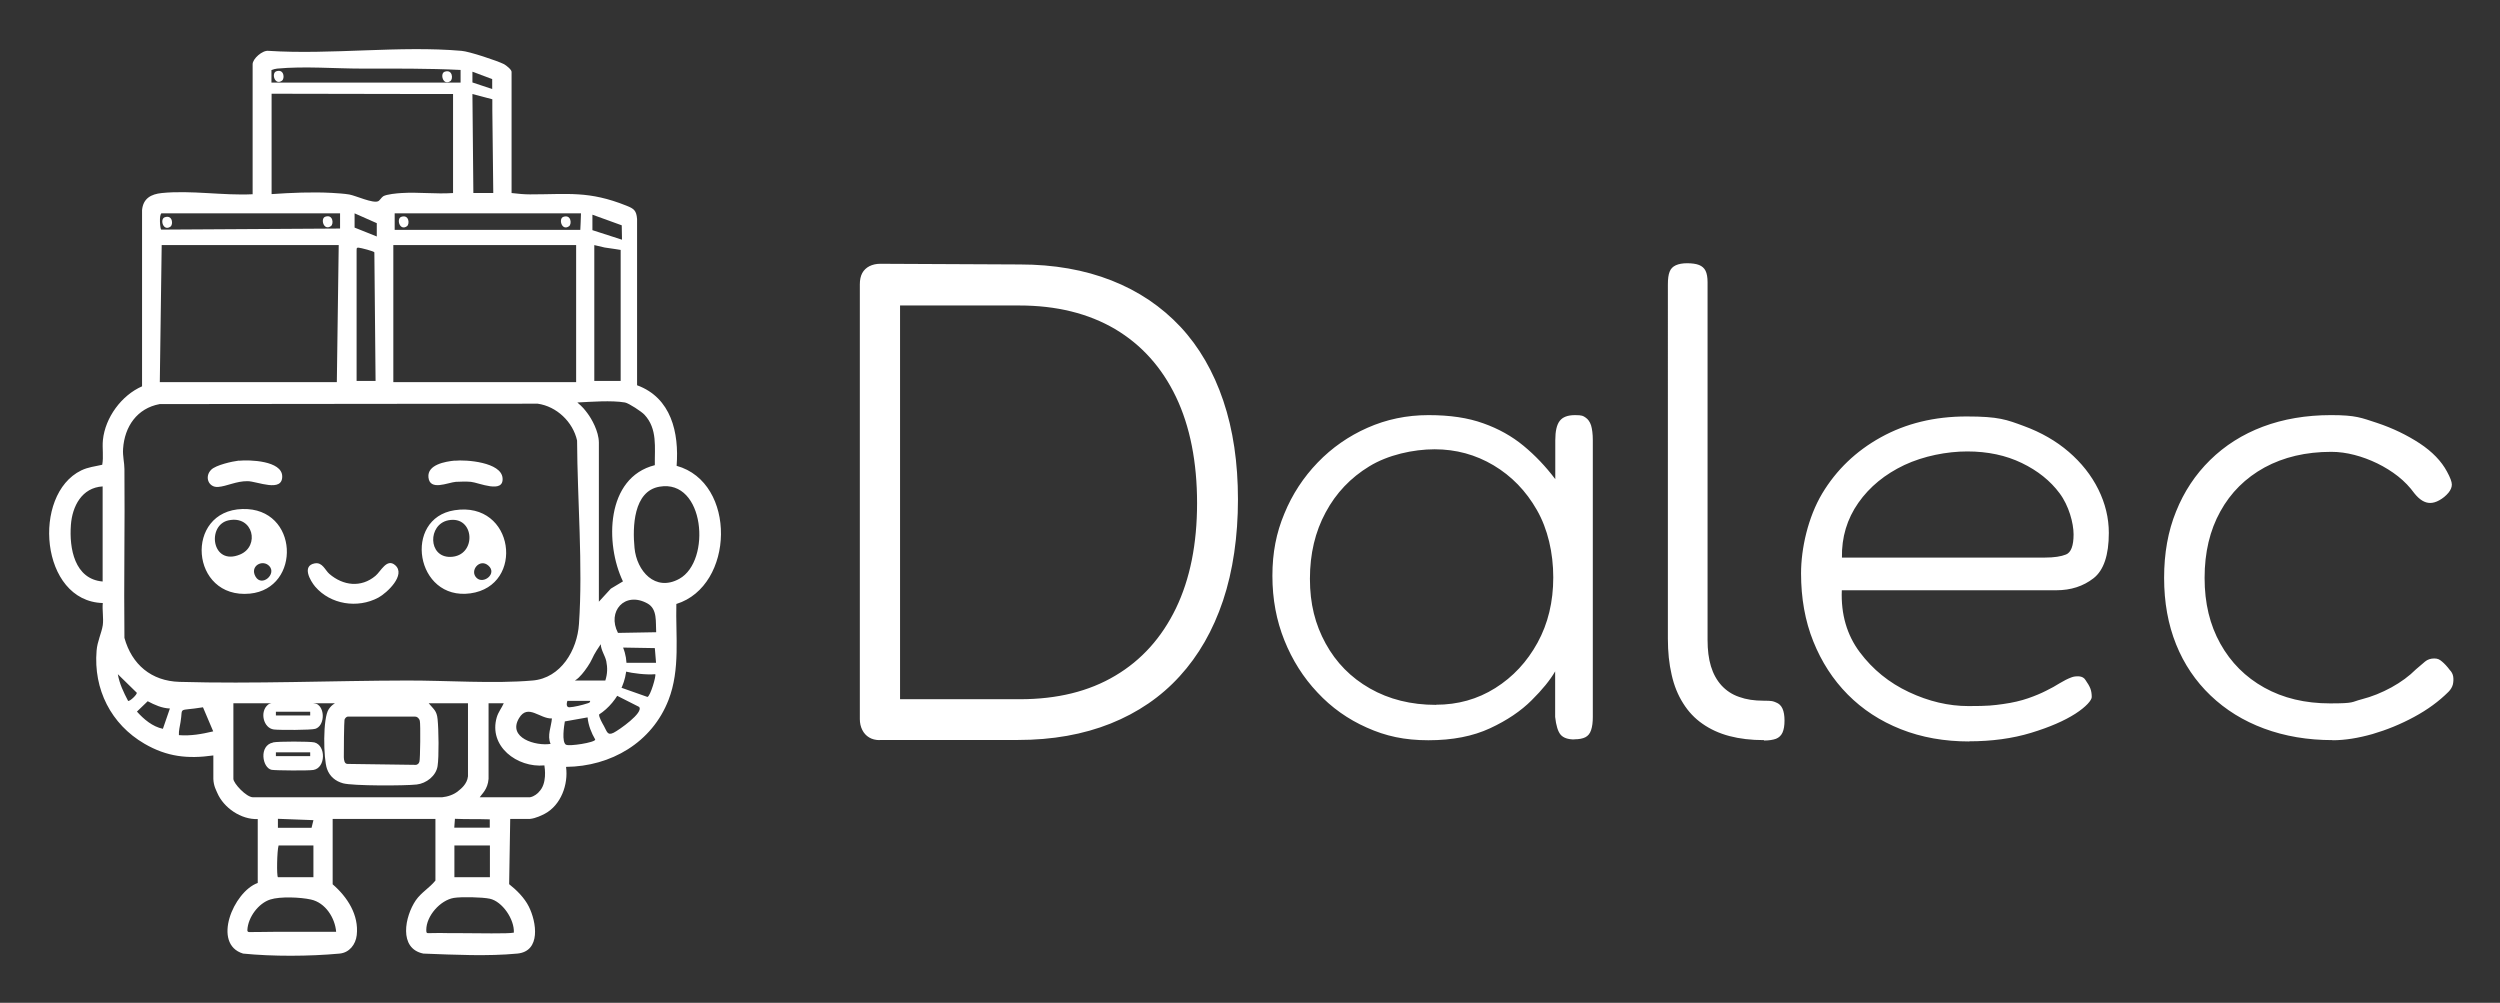 <?xml version="1.0" encoding="UTF-8"?>
<svg id="Layer_1" xmlns="http://www.w3.org/2000/svg" version="1.1" viewBox="0 0 1858.5 745.5">
  <rect x="0" y="0" width="1858.5" height="745.5" fill="#333333" stroke="none"/>
  <!-- Generator: Adobe Illustrator 29.8.2, SVG Export Plug-In . SVG Version: 2.1.1 Build 3)  -->
  <defs>
    <style>
      .st0 {
        fill: #fff;
      }
    </style>
  </defs>
  <path class="st0" d="M653.9,550.2c-3,0-5.7-.7-7.8-2-2.2-1.3-3.9-3.2-5.1-5.6-1.2-2.4-1.8-5.1-1.8-8.1V211.4c0-3.4.6-6.2,1.8-8.4,1.2-2.2,3-3.9,5.3-5.1,2.4-1.2,5.1-1.8,8.1-1.8l103.8.5c25.3,0,48,4,68.1,11.9,20.1,7.9,37.1,19.4,51.2,34.4,14,15,24.6,33.4,31.9,55,7.3,21.6,10.9,46.1,10.9,73.4s-3.7,53.1-11.1,75.2c-7.4,22.1-18.2,40.9-32.2,56.2-14,15.4-31.2,27.1-51.4,35.2-20.3,8.1-43.2,12.2-68.9,12.2h-102.8ZM669.1,519.8h89.1c27.7,0,51.3-5.8,70.9-17.5,19.6-11.6,34.6-28.4,45.1-50.1,10.5-21.8,15.7-47.9,15.7-78.2s-5.2-57.1-15.7-79c-10.5-21.9-25.6-38.7-45.3-50.4-19.8-11.6-43.5-17.5-71.2-17.5h-88.6v292.7h0ZM1170.3,549.7c-4.7,0-8.1-1.2-10.1-3.5s-3.4-6.8-4.1-13.2v-33.9c-3.7,6.4-9.5,13.6-17.5,21.5-7.9,7.9-18.2,14.9-30.9,20.8-12.7,5.9-27.9,8.9-45.8,8.9s-31.8-3.1-45.8-9.4c-14-6.2-26.3-14.9-36.7-26.1-10.5-11.1-18.7-24.1-24.6-38.8-5.9-14.7-8.9-30.6-8.9-47.9s2.9-32,8.9-46.3c5.9-14.4,14.2-27,24.8-38,10.6-11,23-19.6,37-25.8,14-6.2,29.1-9.4,45.3-9.4s29.4,2,40.8,6.1c11.3,4,21.3,9.6,29.9,16.7s16.5,15.4,23.6,24.8v-28.9c0-6.8,1.1-11.6,3.3-14.4,2.2-2.9,6-4.3,11.4-4.3s6,.6,7.8,1.8c1.8,1.2,3.2,3.1,4.1,5.8.8,2.7,1.3,6.4,1.3,11.1v205.6c0,4-.4,7.3-1.3,9.9-.8,2.5-2.3,4.3-4.3,5.3-2,1-4.7,1.5-8.1,1.5h0ZM1067.5,523.9c16.2,0,30.9-4.1,44.1-12.4,13.2-8.3,23.6-19.5,31.4-33.7,7.8-14.2,11.7-30.4,11.7-48.6s-4.1-36-12.2-50.1c-8.1-14.2-18.8-25.2-32.2-33.2-13.3-7.9-27.9-11.9-43.8-11.9s-34.8,4.2-48.6,12.7c-13.8,8.4-24.7,19.8-32.4,34.2-7.8,14.4-11.7,30.8-11.7,49.4s3.9,33.9,11.7,48.1c7.8,14.2,18.7,25.3,32.9,33.4,14.2,8.1,30.6,12.2,49.1,12.2h0ZM1311.3,550.2c-9.5,0-18-1-25.6-3-7.6-2-14.3-5.1-20-9.1-5.8-4-10.6-9.1-14.4-15.2-3.9-6.1-6.8-13.2-8.6-21.3-1.9-8.1-2.8-17-2.8-26.8V211.4c0-4.1.4-7.2,1.3-9.4.8-2.2,2.4-3.8,4.6-4.8,2.2-1,5-1.5,8.4-1.5s6.7.4,8.9,1.3c2.2.9,3.8,2.3,4.8,4.3,1,2,1.5,4.9,1.5,8.6v265.9c0,7.4.8,13.9,2.5,19.5,1.7,5.6,4.3,10.3,7.8,14.2,3.6,3.9,7.9,6.8,13.2,8.6,5.2,1.9,11.2,2.8,18,2.8s7.2.4,9.4,1.3c2.2.8,3.8,2.4,4.8,4.6,1,2.2,1.5,5.2,1.5,8.9s-.5,6.7-1.5,8.9-2.6,3.7-4.8,4.6c-2.2.8-5.2,1.3-8.9,1.3h0ZM1464,551.2c-18.6,0-35.5-3-50.9-9.1-15.4-6.1-28.5-14.7-39.5-25.8-11-11.1-19.5-24.3-25.6-39.5s-9.1-32.1-9.1-50.6,5.2-41.7,15.7-59.3c10.5-17.5,25-31.5,43.6-41.8,18.6-10.3,39.8-15.5,63.8-15.5s29.7,2.4,42.5,7.1c12.8,4.7,24,11.1,33.4,19.2,9.4,8.1,16.8,17.4,22,27.9,5.2,10.5,7.8,21.3,7.8,32.4,0,16.5-3.8,27.8-11.4,33.7-7.6,5.9-16.8,8.9-27.6,8.9h-159.5c-.7,17.9,3.8,33.3,13.4,46.1,9.6,12.8,21.8,22.7,36.5,29.6s29.4,10.4,44.3,10.4,18.3-.5,25.6-1.5c7.3-1,13.5-2.5,18.7-4.3,5.2-1.8,9.7-3.7,13.4-5.6,3.7-1.8,7.1-3.7,10.1-5.6,3-1.8,5.9-3.3,8.6-4.3,1.7-.7,3.6-.9,5.8-.8,2.2.2,3.8,1.1,4.8,2.8,1.7,2.4,2.9,4.5,3.6,6.3.7,1.9,1,4,1,6.3s-4.1,7.2-12.2,12.4c-8.1,5.2-19.1,10-32.9,14.2-13.8,4.2-29.2,6.3-46.1,6.3h0ZM1369.3,414.5h150.9c6.8,0,12-.8,15.7-2.3,3.7-1.5,5.6-6.5,5.6-14.9s-3.5-21.4-10.4-30.6c-6.9-9.3-16.3-16.8-28.1-22.5-11.8-5.7-25.3-8.6-40.5-8.6s-32.5,3.4-46.8,10.1c-14.3,6.8-25.8,16.1-34.2,28.1-8.4,12-12.5,25.6-12.2,40.8h0ZM1734,550.2c-18.6,0-35.5-2.9-50.9-8.6-15.4-5.7-28.6-13.9-39.8-24.6-11.1-10.6-19.7-23.3-25.6-38-5.9-14.7-8.9-31.1-8.9-49.4s2.9-34.7,8.9-49.4c5.9-14.7,14.3-27.4,25.3-38.2,11-10.8,24.1-19.1,39.2-24.8,15.2-5.7,32.1-8.6,50.7-8.6s22.5,2,34.2,5.8c11.7,3.9,22.2,9,31.7,15.2,9.4,6.2,16.2,13.3,20.3,21,2.4,4.4,3.6,7.6,3.6,9.6s-.8,4-2.5,6.1c-2,2.4-4.3,4.2-6.8,5.6-2.5,1.4-4.8,2-6.8,2-4.1,0-7.9-2.4-11.7-7.1-3.4-4.7-7.4-8.9-12.2-12.7-4.7-3.7-9.9-6.9-15.4-9.6-5.6-2.7-11.2-4.8-17-6.3-5.8-1.5-11.5-2.3-17.2-2.3-18.9,0-35.4,3.9-49.6,11.6-14.2,7.8-25.2,18.7-32.9,32.7-7.8,14-11.7,30.5-11.7,49.4s3.9,34.9,11.7,48.9c7.8,14,18.7,24.9,32.7,32.7,14,7.8,30.3,11.7,48.9,11.7s15.5-1,23.3-3c7.8-2,15.2-5,22.3-8.9,7.1-3.9,13.2-8.4,18.2-13.4,2.7-2.4,5-4.3,6.8-5.8,1.8-1.5,4.1-2.3,6.8-2.3s4,.8,5.8,2.3c1.8,1.5,3.8,3.6,5.8,6.3,1.3,1.3,2.2,3,2.5,4.8.3,1.9.2,3.8-.2,5.8-.5,2-1.6,3.9-3.3,5.6-7.1,7.1-15.6,13.3-25.6,18.7-10,5.4-20.3,9.6-30.9,12.7-10.6,3-20.5,4.6-29.6,4.6h0ZM503,346.3c1.9-24.7-4-50.6-29.4-59.9v-123.6c-.5-6.4-2.4-7.7-7.9-9.9-28-11.2-43.1-8.4-71.7-8.4-4.4,0-8.4-.4-13.7-1V53.4c0-1.7-4-4.8-5.6-5.7-5.2-2.6-26-9.5-31.6-9.9-45.7-4-97.1,3-143.5,0-4.5-.6-11.8,5.9-11.8,9.9v96.7c-21.9,1.1-45.8-3.1-67.5-.9-8,.8-13.9,4-14.7,12.7v131c-15.3,6.7-27.4,23.2-29.1,39.9-.6,6.1.6,12.3-.5,18.4-5.5,1.3-10.4,1.7-15.6,4.2-36.9,17.9-30.6,97.3,16,98.6-.5,5.2.7,11.4,0,16.5-.9,5.8-4.1,12.1-4.6,18.9-2.4,28.7,10.7,54.7,35.6,69.2,16.7,9.7,32.1,11.4,51.2,8.7v17.5c.2,5.4,2.3,8.7,2.9,10.3,4.8,11.2,17.8,20,30.1,19.5v47.5c-18.1,6.5-34.2,45.4-10.9,52.5,22,2.2,49.1,2.1,71.8,0,7.2-.7,11.9-6.7,12.7-13.7,1.7-15.1-7-28.4-17.9-37.8v-48.6h76.4v45.8c-4.3,5.4-10.5,8.8-14.6,14.7-8.1,11.9-13,35.8,5.6,39.6,23.7.9,47.8,2.1,69.9,0,17.7-1.7,14.3-23.5,8.5-35-3.2-6.4-9-12.2-14.6-16.6l.8-48.5h14.6c4.4-.4,9.3-2.9,11.2-3.9,11.9-6.4,17.5-21.7,15.7-34.8,33.4-.3,63.9-18.1,76.2-49.8,8.8-22.7,5.2-47.5,5.8-71.3,43.3-13.4,45.1-90.3.2-102.7h0ZM76.3,432.3c-20.9-1.8-24.9-24.7-23.6-42,1-14,8.2-27.8,23.6-28.7v70.8ZM441.8,283.2v-101s7.7,1.8,7.7,1.8l8.2,1.2,3.7.6v97.4M464.6,299.2c2.8.5,12.4,6.8,14.5,9.1,9.8,10.5,7.5,24.4,7.7,37.5-36.5,9.2-37.1,58.5-23.7,86.4l-9,5.4-8.9,9.7v-118.4c-.1-8.3-5.4-17.6-8.5-21.7-2.2-2.9-3.4-4.5-7.5-8,10.5-.5,25.2-1.7,35.4,0h0ZM421.7,521h17c.2,1.4-1.4,1.7-2.4,2-3.3,1.1-9.8,2.7-13.1,2.8-2.7,0-1.8-3.7-1.4-4.8ZM427.4,505.9c2.4-1.5,3.5-2.8,5.2-4.7,2.3-2.6,6.2-8.2,7.5-11.3,1.8-4.2,5.3-9.2,6.5-11,.2,4.6,3.2,8.4,4.1,12.6,1,4.9.9,9.4-.7,14.4h-22.7ZM351.2,53.3l14.7,5.5v7.4c.1,0-14.7-4.9-14.7-4.9v-8h0ZM366,73.8v8.2l.7,61.5h-14.8l-.7-73.6M293.4,158.6h138.5c0,2.2-.5,12.3-.5,12.3h-138v-12.3h138.5-138.5ZM266.5,184.1c1.6.1,11.7,2.7,11.8,3.5l.9,95.6h-14.1v-96.7c.1-1.4-.3-2.5,1.4-2.4h0ZM321.7,69.9h15.1v73.6c-12.7.9-25.6-.8-38.3,0-3.4.2-11.1.9-13.6,2.4-1.4.9-2.6,3.2-3.8,3.7-3.8,1.8-16.5-4.1-21.4-5-3.3-.6-9.4-1-13-1.2-14.5-.8-30.4-.1-44.8.9v-74.6h10.4M294.3,69.9h26.4M237.7,69.9h-21.7s20.8,0,20.8,0M292.4,284.1v-101.9h135.9v101.9M208.4,61.4h-6.6v-9.3c1.4-.6,2.8-.9,4.2-1.1,20.3-1.9,43,0,63.2,0,24.4,0,48.9-.2,73.2,1v9.4h-129.3M120.2,158.6h132.6v11.3l-133,.8c-.7-.4-1.8-11.4.4-12.2ZM120.2,182.2h131.6l-1.4,101.9H118.8l1.4-101.9h0ZM95.2,521c-3.3-6.3-6.4-12.7-7.6-19.8l14.1,13.8c.3,1.3-5.4,6.8-6.6,6h0ZM121.1,541.8c-7.7-1.6-14.2-7.1-19.3-12.8l8-7.7c5.1,2.7,10.6,5.2,16.5,5.4l-5.2,15.1ZM133,546.5c-.2-3.3.7-6.4,1.2-9.6,2.1-12.1-2.9-7.9,16.7-11.1l7.6,17.9c-8.5,2-16.6,3.5-25.5,2.8h0ZM250,692.7c-10.2,0-20.5,0-30.7,0-4.8,0-9.3,0-14.1,0-5.9,0-18.5.3-19.9.2-1,0-1.5-.6-1.4-1.6.5-9.4,8.2-19.8,17-22.6,7.4-2.4,22.6-1.7,30.2,0,10.8,2.3,18,13.7,18.8,24.1h0ZM207,628.5h26v23.6h-26.4c-1-1-.7-19.5.5-23.6ZM206.6,608.7l26.4,1-1.4,5.7h-25v-6.6h0ZM188.1,592.7c-5,0-14.6-10.4-14.6-13.7v-56.2h75.5c-2.3,1.5-3.1,2.3-4.6,4.4-4.5,6.4-4,36.9-1.3,44.4,2,5.6,6.2,9.1,11.9,10.7,7.3,2,46,1.9,54.8.9,7.1-.8,14.4-6.4,15.5-13.7,1.1-6.9.8-27.5,0-34.9-.6-6.3-2.9-7.3-6.6-11.8h29.2v54.3c-.6,5.9-5.6,9.6-7.1,10.8-3.2,2.8-8,4.4-12.2,4.8h-140.7s0,0,0,0ZM256.1,535.1c.2-.9,1.2-2.2,2.4-2.4h50c1.6,0,3.1,1.2,3.6,3.2.6,2.3.3,28.8-.3,30.3-.4.9-.5,1.8-2.4,2.4l-51-.7c-2.4,0-2.7-2.8-2.8-5-.1-4,.2-26.6.5-27.9h0ZM337.7,615.3l.5-6.6c8.3.4,17.2.1,25.9.4v6.2h-26.4,0ZM364.2,628.5v23.6h-26.4v-23.6h26.4ZM382.1,693.3c-4.4,1-26.7.4-40.2.4-2.7,0-5,0-7.5,0-5.6-.1-8.8-.2-16,0-1.2,0-1.5-.2-1.5-2.4,0-10.4,10.4-22.1,20.5-23.8,5.6-.9,21-.6,26.7.6,9.3,2,18.4,15.3,17.9,25.2h0ZM400.5,588.9c-.9.9-3.2,3.2-6.6,3.8h-37.3c1.5-2.4,6-5.8,6.6-13.7v-56.2h11.3c-1.6,3.6-4,6.4-5.2,10.4-6.3,21.6,15.2,37.7,35.4,35.8.3,1.9,2.2,13.8-4.2,19.8h0ZM409.4,553c-11.1,1.8-32.4-4.5-23.5-19.2,6.6-10.9,15.4.7,24.4.3-.5,6.3-3.7,12.6-1,18.9h0ZM395.8,505.9c-28.5,2.5-64.1-.1-93.5,0-55.2.1-114,2.6-168.9,1-20.9-.6-35.4-12.9-40.9-32.7-.5-41.8.4-83.6,0-125.5,0-4.8-1.4-9.6-1-15.1,1.1-16.5,10.4-30.1,27.2-33.2l281-.3c14.1,2,26.2,13.5,29.3,27.4.2,44,4.4,92.7,1.4,136.4-1.3,19.4-13.4,40.2-34.5,42h0ZM420.7,553.6c-3.2-2.1-1.4-13.8-.8-17.3l16.9-3c.6,6,2.8,11.5,5.7,16.5-.1,2.2-19.5,5.2-21.7,3.8h0ZM464.5,499.1c6,1.5,16.2,2.7,22.6,2.1.9.9-3.6,16.4-5.8,16.9l-20.1-7.1-3.1,5.9,17,8.6c3.7,4.2-15.1,17.3-18.9,19.2-4.8,2.4-5-1.1-7.3-5.1-1-1.7-3.9-6.8-3.5-8.5,13.8-8.8,25.8-30,17.8-49.7l23.6.4.9,10.9h-22.9l-.4,6.4h0ZM459.4,470.5c-8.3-15.9,5-31.2,21.9-21.9,7.6,4.2,6,13.9,6.5,21.4l-28.3.5h0ZM471.7,407.3c-1.5-15.3-.9-42.2,18.6-45.5,33.6-5.8,38.7,55.2,14.7,68.5-17.9,9.9-31.7-5.8-33.3-23h0ZM263.6,158.6l16.5,7.3v9.9c.1,0-16.5-6.6-16.5-6.6v-10.7h0ZM440.4,159.6l21.8,7.9.2,10.7-22-7.1v-11.5h0Z"/>
  <path class="st0" d="M337.9,379.3c44.7-7,52.6,56.2,11.8,61.8s-50.4-55.8-11.8-61.8ZM333.2,386.8c-15.2,3.1-15.1,27.5,1.6,27.2,20-.4,18.3-31.2-1.6-27.2ZM354.4,429.7c5.1,4.8,15.4-3.3,8.7-9.2-6.5-5.8-14.4,3.9-8.7,9.2ZM180.3,378.4c42-1.1,43.9,59.1,5.5,62.9-44.5,4.3-49.1-61.7-5.5-62.9ZM170,386.8c-16.5,3.4-12.7,34.3,8.5,25.4,14.8-6.2,9.8-29.2-8.5-25.4ZM200.2,420.8c-5-5.3-14.8,0-10.2,7.9s15.8-1.9,10.2-7.9ZM234.1,418.8c5.6-1,7.6,5.1,10.7,7.8,10.2,8.8,23.6,10.5,34.3,1.5,4-3.3,8.4-13.3,14.6-8,8.4,7.2-6,20.7-12.5,24.2-15.4,8.2-35.5,5.1-46.9-8.2-3.7-4.4-10.1-15.5-.3-17.3h0ZM177.6,342.5c8.1-.8,31.9,0,32.2,11.5.3,12.4-18.6,3.8-25.7,3.7-8.5-.1-15.4,3.8-22,4.3-7.1.5-10.3-7.6-5.1-12.8,3.5-3.5,15.6-6.2,20.6-6.8h0ZM338,342.5c8.7-.9,34.5,1.1,35.6,12.8,1.1,12.1-17.9,3.4-23.5,2.9-3.1-.3-8.2-.2-11.3,0-5.9.5-19.3,7-20.3-3.4-.9-9.4,12.5-11.7,19.6-12.4h0ZM203,551.9c3.8-.8,27.2-.8,30.7,0,8.7,2.2,8.6,19-.8,20.5-3.6.6-27.8.4-30.9-.1-7.1-1.3-9.7-18.2,1-20.3h0ZM230.6,559.3h-25.5v2.8h25.5v-2.8ZM218.1,521.8s14.7-.5,18.2,2c5.6,4.1,4.6,16-1.9,18-3.2,1-26.6,1-30.8.5-7.9-1-10.7-13.4-4.3-18.5,4.1-3.3,18.8-2,18.8-2h0ZM230.6,529.1h-25.5v2.8h25.5v-2.8ZM330.6,53.3c5.9-2,6.4,5.5,4.2,7-5.4,3.8-8-5.7-4.2-7ZM205.4,53c5.9-2,6.4,5.5,4.2,7-5.4,3.8-8-5.7-4.2-7ZM122.5,161.5c5.9-2,6.4,5.5,4.2,7-5.4,3.8-8.1-5.7-4.2-7ZM241.8,161.1c5.9-2,6.4,5.5,4.2,7-5.4,3.8-8-5.7-4.2-7ZM298.3,161.2c5.9-2,6.4,5.5,4.2,7-5.4,3.8-8-5.7-4.2-7ZM418.8,161.2c5.9-2,6.4,5.5,4.2,7-5.4,3.8-8-5.7-4.2-7Z"/>
</svg>